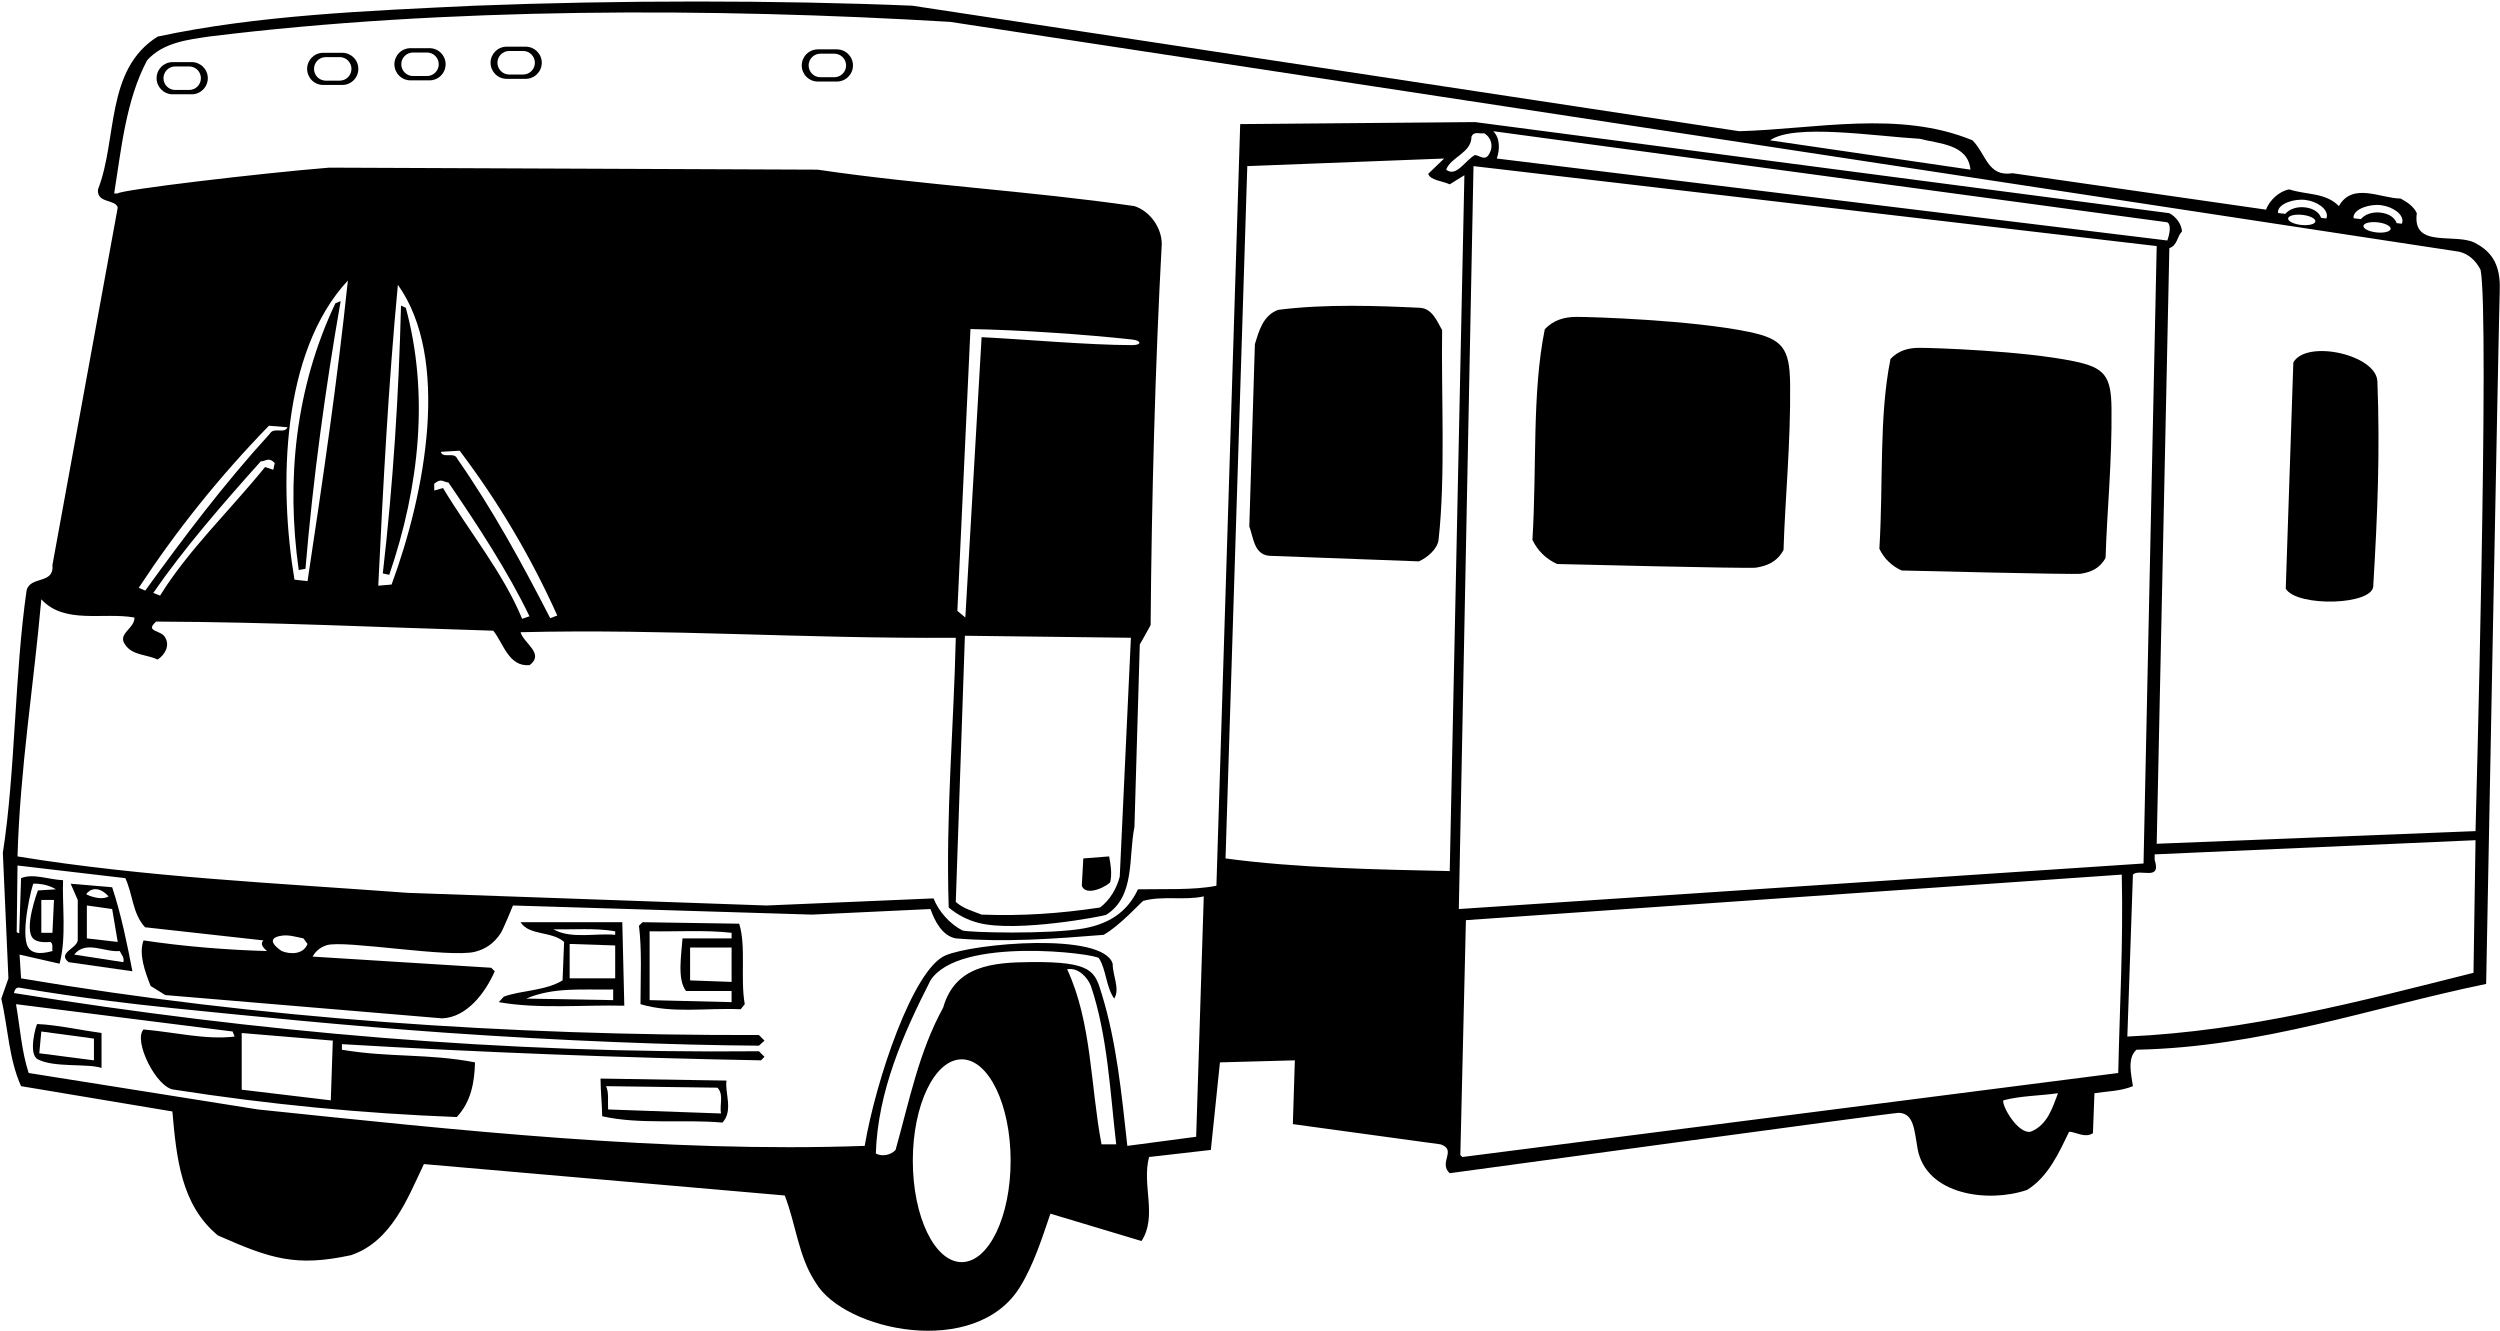 <?xml version="1.0" encoding="UTF-8"?>
<svg xmlns="http://www.w3.org/2000/svg" xmlns:xlink="http://www.w3.org/1999/xlink" width="494pt" height="263pt" viewBox="0 0 494 263" version="1.1">
<g id="surface1">
<path style=" stroke:none;fill-rule:nonzero;fill:rgb(0%,0%,0%);fill-opacity:1;" d="M 489.465 48.227 C 485.664 45.727 476.562 49.426 477.562 42.125 C 476.965 40.824 475.664 39.926 474.363 39.227 C 470.465 39.227 464.863 35.926 462.164 40.727 C 459.562 38.023 455.664 38.523 452.363 37.426 C 450.465 37.727 448.465 39.523 447.762 41.426 L 397.664 34.227 C 392.762 35.023 392.465 30.426 389.762 27.727 C 375.262 21.727 358.664 25.523 343.664 25.926 L 180.262 1.125 C 153.664 0.023 122.164 0.023 93.863 1.125 C 72.562 2.125 50.762 3.023 31.164 7.227 C 20.762 13.727 23.262 27.426 19.363 37.426 C 19.062 40.227 22.863 39.324 23.262 41.023 L 10.363 111.625 C 10.762 115.523 6.062 113.727 5.262 116.625 C 2.863 133.125 3.062 152.523 0.562 168.523 L 1.664 193.324 L 0.262 197.324 C 1.562 203.023 1.762 209.324 4.164 214.625 L 34.062 219.625 C 34.863 228.727 35.762 238.125 43.062 244.125 C 53.582 248.785 58.535 250.359 69.363 248.023 C 77.363 245.324 80.562 236.727 83.762 230.023 L 155.062 236.227 C 157.262 241.824 157.762 248.324 161.164 253.426 C 166.781 263.016 192.727 268.52 201.512 254.363 C 204.312 249.852 206.012 244.324 207.562 239.824 L 225.562 245.227 C 228.762 240.324 225.562 234.125 227.062 228.625 L 239.262 227.227 L 241.062 209.926 L 255.863 209.523 L 255.465 222.125 L 284.664 226.125 C 287.965 227.227 284.164 229.727 286.465 231.824 C 286.465 231.824 374.234 219.844 375.246 219.891 C 378.285 220.035 378.289 223.605 378.918 227.02 C 380.613 236.18 392.965 237.742 400.562 235.125 C 404.762 232.523 406.863 227.727 408.863 223.625 C 410.363 223.727 411.965 224.926 413.562 223.926 L 413.863 216.023 C 416.363 215.625 419.062 215.625 421.465 214.625 C 421.164 212.426 420.262 209.125 422.164 207.426 C 446.863 206.926 468.465 199.125 491.262 194.426 C 491.262 194.426 493.77 62.129 493.945 57.695 C 494.102 53.824 493.383 50.371 489.465 48.227 Z M 470.484 40.543 C 472.738 40.824 474.91 42.289 474.719 43.816 C 474.699 43.949 474.66 44.078 474.617 44.207 L 473.578 44.09 C 473.23 43.047 472.141 42.23 470.441 42.016 C 468.781 41.809 467.273 42.371 466.512 43.293 L 465.07 43.129 C 465.062 43.02 465.047 42.906 465.062 42.793 C 465.254 41.27 468.234 40.262 470.484 40.543 Z M 472.398 45.219 C 472.34 45.77 471.086 46.086 469.598 45.926 C 468.109 45.766 466.953 45.188 467.016 44.637 C 467.074 44.086 468.328 43.77 469.816 43.93 C 471.301 44.094 472.461 44.672 472.398 45.219 Z M 455.555 39.508 C 457.809 39.789 459.98 41.254 459.789 42.781 C 459.77 42.914 459.734 43.043 459.688 43.172 L 458.648 43.055 C 458.301 42.012 457.215 41.195 455.516 40.98 C 453.855 40.773 452.344 41.336 451.582 42.258 L 450.141 42.094 C 450.133 41.984 450.117 41.871 450.133 41.758 C 450.324 40.23 453.305 39.223 455.555 39.508 Z M 457.52 43.746 C 457.457 44.297 456.203 44.613 454.719 44.453 C 453.23 44.289 452.07 43.715 452.133 43.164 C 452.191 42.613 453.445 42.297 454.934 42.457 C 456.422 42.617 457.578 43.195 457.52 43.746 Z M 379.363 27.426 C 383.062 28.426 388.863 28.426 389.363 33.523 L 349.762 27.727 C 354.535 24.359 370.562 26.926 379.363 27.426 Z M 190.035 249.395 C 184.699 249.395 180.371 240.426 180.371 229.359 C 180.371 218.297 184.699 209.324 190.035 209.324 C 195.371 209.324 199.699 218.297 199.699 229.359 C 199.699 240.426 195.371 249.395 190.035 249.395 Z M 217.664 226.125 C 215.465 214.625 215.762 202.023 210.863 191.523 C 212.965 191.125 214.863 193.023 215.562 194.824 C 218.863 204.625 219.363 215.824 220.562 226.125 Z M 236.363 224.625 L 222.762 226.426 C 221.637 216.273 220.656 206.047 217.742 196.531 C 216.352 191.992 216.008 189.996 203.742 190.105 C 196.168 190.172 188.727 190.781 186.363 199.125 C 181.562 207.824 179.664 217.625 176.965 227.227 C 176.062 228.227 174.262 228.625 173.062 227.926 C 173.465 215.625 178.465 204.324 183.863 193.727 C 189.492 184.945 216.574 188.43 217.152 189.344 C 218.613 191.637 218.52 194.965 220.164 197.324 C 221.363 195.426 219.863 192.824 219.863 190.426 C 217.965 184.125 192.402 186.363 186.781 188.812 C 180.406 191.59 173.066 213.449 170.863 226.426 C 131.562 227.824 90.363 223.324 50.961 219.227 L 5.664 212.023 C 4.262 207.727 3.961 203.023 3.164 198.426 L 45.961 203.824 L 46.363 204.824 C 40.664 205.523 34.363 203.926 28.363 203.426 C 26.262 205.625 30.961 215.125 34.461 215.324 C 53.062 218.227 71.664 220.023 90.262 220.727 C 93.062 217.727 93.762 213.926 93.863 209.926 C 84.562 208.125 76.961 209.023 67.562 207.426 L 67.562 206.324 C 94.461 207.926 122.965 209.023 150.363 209.523 L 151.062 208.824 L 149.965 207.727 C 99.164 208.227 50.762 203.926 2.762 196.227 C 2.949 195.324 3.336 195.113 3.824 195.16 C 4.113 195.188 16.133 197.379 33.992 199.195 C 49.223 200.738 68.602 202.699 88.117 204.07 C 110.539 205.641 133.152 206.52 149.965 206.625 L 151.062 205.625 L 149.965 204.523 C 100.363 204.625 51.461 201.324 4.164 193.324 L 3.863 188.625 L 11.762 190.426 C 13.164 185.426 12.262 178.523 12.461 173.926 C 9.664 173.824 6.562 172.523 4.164 173.523 L 3.797 184.441 L 3.297 184.195 L 3.461 171.023 L 24.762 173.523 C 26.262 176.727 26.164 180.523 28.664 183.227 L 52.062 185.824 C 51.262 186.523 52.164 187.426 52.762 187.926 C 45.164 187.727 36.262 187.023 28.363 185.824 C 27.363 188.523 28.664 192.023 29.762 194.824 L 32.664 196.625 L 87.363 201.227 C 92.363 201.023 95.961 196.023 97.762 191.926 L 97.062 191.227 L 61.762 189.023 C 62.461 187.801 63.445 187.113 64.602 186.762 C 68.074 185.707 88.812 189.34 93.867 188.07 C 95.824 187.578 97.559 186.5 98.918 184.434 C 99.465 183.598 101.363 178.926 101.363 178.926 L 160.465 180.727 L 183.863 179.625 C 184.664 181.926 186.164 184.926 188.863 185.426 C 198.562 186.227 208.164 185.523 218.062 184.727 C 221.062 183.125 225.68 178.082 225.891 178.02 C 229.582 176.949 234.078 177.977 237.863 177.125 Z M 47.762 215.324 L 47.762 204.125 L 65.762 205.625 L 65.363 217.426 Z M 7.496 175.953 C 7.496 175.953 4.457 183.918 6.715 185.605 C 7.328 186.066 8.344 186.273 9.961 186.125 C 10.562 186.523 10.262 187.324 10.363 187.926 C 7.578 188.707 6.168 188.254 5.527 187.121 C 3.957 184.34 6.402 174.605 6.617 174.605 C 8.258 174.602 9.738 174.93 11.062 175.727 Z M 10.664 177.824 L 10.363 184.324 L 8.164 184.324 L 8.164 177.824 Z M 55.828 184.867 C 57.176 184.703 58.664 185.176 59.961 185.426 L 60.762 186.523 C 59.961 188.625 57.363 188.625 55.664 187.926 C 55.664 187.926 51.617 185.391 55.828 184.867 Z M 242.164 169.625 L 246.465 32.824 L 285.363 31.324 L 282.203 34.359 C 282.703 35.66 284.965 35.727 286.465 36.426 L 289.363 34.625 L 286.465 172.125 C 272.363 171.824 256.062 171.523 242.164 169.625 Z M 285.762 33.523 C 286.664 31.023 290.762 30.227 290.762 27.023 C 291.262 25.824 292.363 26.523 293.262 26.324 C 294.762 27.227 295.062 28.926 294.363 30.227 C 293.562 31.926 292.562 30.824 291.465 30.625 C 289.562 31.625 287.762 35.125 285.762 33.523 Z M 291.164 32.824 L 426.164 48.625 L 423.562 170.625 L 288.262 179.625 Z M 295.062 25.926 L 428.262 43.926 C 429.363 44.625 428.262 47.523 428.262 47.523 L 295.762 31.324 C 296.363 29.625 296.465 27.324 295.062 25.926 Z M 401.262 223.625 C 398.664 224.125 395.465 218.324 395.863 217.426 C 399.262 216.523 403.062 216.523 406.664 216.023 C 405.562 218.926 404.562 222.324 401.262 223.625 Z M 418.562 212.023 L 288.965 228.625 L 288.562 228.227 L 289.664 181.824 L 419.262 172.824 C 419.562 186.625 418.863 198.523 418.562 212.023 Z M 488.762 192.227 C 466.062 197.926 444.363 203.727 420.363 204.824 L 421.465 172.824 C 422.762 171.523 427.164 174.227 425.762 169.926 L 425.762 168.824 L 489.164 166.023 Z M 489.164 164.227 L 426.164 166.727 L 428.664 49.023 C 430.262 48.523 430.164 46.727 431.164 45.727 C 431.062 44.227 429.965 42.824 428.664 42.125 L 291.465 24.125 L 245.062 24.523 L 240.363 175.023 C 235.965 175.926 229.664 175.625 224.863 175.727 C 222.574 180.586 218.719 182.605 214.219 183.441 C 207.516 184.68 190.957 184.27 190.137 183.84 C 187.68 182.551 185.512 180.148 184.465 177.523 L 151.465 178.926 L 80.562 176.426 C 55.062 174.523 28.461 173.324 3.461 169.227 C 3.961 151.824 6.664 135.426 8.164 118.426 C 12.762 123.426 20.363 120.926 26.562 122.023 C 26.664 124.227 23.062 125.227 24.762 127.426 C 26.164 129.523 29.062 129.324 31.164 130.324 C 32.664 129.324 33.562 127.523 32.664 126.023 C 31.961 124.426 28.461 124.926 30.863 122.824 C 54.164 122.926 73.863 123.926 97.461 124.625 C 99.461 127.023 100.465 131.824 104.664 131.426 C 107.664 129.125 103.465 127.125 102.863 124.926 C 131.664 124.227 158.664 126.227 188.863 126.023 C 188.465 143.727 186.863 160.727 187.465 179.324 C 189.316 180.879 191.297 181.824 193.359 182.363 C 200.875 184.328 218.207 181.004 218.582 180.766 C 224.367 177.121 222.941 169.434 224.164 163.426 L 225.223 127.344 C 225.223 127.344 227.062 124.125 227.363 123.523 C 227.562 98.625 228.262 72.227 229.562 48.227 C 229.562 45.023 227.262 41.727 224.164 40.727 C 203.465 37.727 181.762 36.523 161.562 33.523 L 65.062 33.125 C 51.461 34.227 23.664 37.523 23.262 38.227 L 22.562 38.227 C 23.961 29.523 24.863 19.824 29.062 11.926 C 32.262 8.324 37.363 7.824 41.262 7.227 C 88.062 1.426 140.965 1.523 187.762 4.324 L 485.863 49.727 C 487.762 50.125 489.262 51.523 490.164 53.324 C 491.965 62.227 489.164 164.227 489.164 164.227 Z M 53.328 85.691 C 44.219 95.672 36.375 106.102 28.699 116.707 L 27.418 116.145 C 34.781 104.926 43.273 94.27 53.141 84.125 L 56.809 84.426 C 56.203 85.812 54.117 84.309 53.328 85.691 Z M 68.742 55.43 C 66.691 75.066 63.793 94.773 60.77 114.832 L 58.188 114.539 C 55.09 96.062 55.516 69.656 68.742 55.43 Z M 54.289 91.496 L 54 92.828 L 52.379 92.285 C 45.469 100.812 37.191 108.715 31.633 117.691 L 30.289 117.156 C 36.285 108.445 44.184 99.348 51.523 91.172 C 52.652 91.102 53.105 90.266 54.289 91.496 Z M 74.746 115.734 C 75.723 95.652 76.758 75.918 78.621 56.281 C 88.984 70.793 84.152 97.145 77.379 115.504 Z M 88.613 95.344 C 94.309 103.676 100.379 112.941 104.625 121.777 L 103.176 122.277 C 99.422 113.188 92.738 105.105 87.543 96.434 L 85.816 96.934 L 85.793 95.598 C 87.219 94.398 87.508 95.242 88.613 95.344 Z M 87.113 89.277 L 90.832 89.062 C 98.656 99.422 105.004 110.258 110.117 121.625 L 108.727 122.156 C 103.184 111.391 97.434 100.797 90.336 90.621 C 89.824 89.223 87.441 90.672 87.113 89.277 Z M 190.664 125.625 L 223.465 126.023 L 221.262 173.227 C 220.664 175.523 219.363 177.824 217.363 179.324 C 209.363 180.523 202.062 181.023 193.965 180.727 C 192.262 180.023 190.465 179.625 188.863 178.227 Z M 189.176 120.707 L 191.762 65.023 C 201.426 65.191 214.172 66.051 223.695 67.086 C 225.605 67.293 225.652 68.203 223.703 68.199 C 214.996 68.176 202.297 67.035 193.965 66.625 L 190.75 122.023 L 189.176 120.707 "/>
<path style=" stroke:none;fill-rule:nonzero;fill:rgb(0%,0%,0%);fill-opacity:1;" d="M 7.43 209.297 C 10.641 211.023 17.188 210.086 20.062 211.023 L 20.062 204.125 C 15.871 203.555 11.41 202.527 7.367 202.348 C 7.164 202.336 5.5 208.258 7.43 209.297 Z M 8.164 203.824 L 18.562 205.227 L 18.562 209.523 L 7.762 208.125 L 8.164 203.824 "/>
<path style=" stroke:none;fill-rule:nonzero;fill:rgb(0%,0%,0%);fill-opacity:1;" d="M 13.961 174.625 L 15.363 177.824 L 15.363 185.824 C 15.164 187.426 11.262 188.324 13.562 190.125 L 26.164 191.926 C 25.164 186.727 23.961 180.727 22.164 175.324 Z M 21.461 177.125 C 20.344 177.812 18.484 177.391 17.094 176.75 C 16.871 176.645 18.781 174.219 21.461 177.125 Z M 24.363 190.125 L 14.664 188.625 C 16.961 185.727 20.664 188.227 23.664 187.926 C 23.961 188.625 24.664 189.227 24.363 190.125 Z M 17.164 185.426 L 17.164 178.926 L 22.164 179.625 L 23.262 186.125 L 17.164 185.426 "/>
<path style=" stroke:none;fill-rule:nonzero;fill:rgb(0%,0%,0%);fill-opacity:1;" d="M 102.863 182.227 C 104.562 184.926 108.965 183.926 111.465 186.125 L 111.164 193.727 C 107.664 195.824 103.262 195.625 99.562 196.926 L 98.562 198.023 C 106.363 199.426 115.562 198.523 123.363 198.727 L 122.965 182.227 Z M 121.164 197.625 L 103.965 197.324 C 109.465 195.023 114.863 195.625 121.164 195.523 Z M 121.562 193.324 L 112.562 193.324 L 112.562 186.523 L 121.562 186.824 Z M 121.562 184.727 C 117.965 184.324 112.762 185.625 109.363 183.625 C 112.965 183.727 117.664 183.324 121.562 184.023 L 121.562 184.727 "/>
<path style=" stroke:none;fill-rule:nonzero;fill:rgb(0%,0%,0%);fill-opacity:1;" d="M 143.562 213.523 L 118.664 213.125 C 118.664 215.426 118.992 218.77 118.992 220.57 C 126.594 222.27 134.762 221.125 142.762 221.824 C 144.965 219.426 143.164 215.824 143.562 213.523 Z M 142.465 220.023 L 120.164 219.227 C 120.062 217.727 120.363 215.926 119.762 214.625 L 141.762 214.926 C 143.062 216.227 142.164 218.324 142.465 220.023 "/>
<path style=" stroke:none;fill-rule:nonzero;fill:rgb(0%,0%,0%);fill-opacity:1;" d="M 146.062 182.523 L 126.965 182.227 L 126.262 182.926 C 126.863 187.824 126.562 193.227 126.562 198.426 C 132.965 200.324 139.363 199.125 146.363 199.426 L 147.164 198.426 C 146.262 193.324 147.465 186.926 146.062 182.523 Z M 144.562 194.023 L 136.363 193.727 L 136.363 187.227 L 144.562 187.227 Z M 144.562 185.426 L 134.863 185.426 C 134.664 188.625 133.762 193.523 135.562 195.824 L 144.562 195.824 L 144.562 198.023 L 128.363 197.625 L 128.363 184.023 C 133.363 184.125 139.363 183.727 144.562 184.324 L 144.562 185.426 "/>
<path style=" stroke:none;fill-rule:nonzero;fill:rgb(0%,0%,0%);fill-opacity:1;" d="M 219.387 174.273 C 219.762 172.676 219.465 170.727 219.164 169.227 L 214.062 169.625 L 213.762 175.023 C 214.664 177.426 219.262 174.805 219.387 174.273 "/>
<path style=" stroke:none;fill-rule:nonzero;fill:rgb(0%,0%,0%);fill-opacity:1;" d="M 284.965 65.227 C 283.965 63.523 283.062 61.023 280.664 60.824 C 272.363 60.426 261.965 60.023 252.562 61.227 C 249.562 62.324 248.762 65.426 247.965 68.023 L 246.863 104.023 C 247.664 106.125 247.762 109.523 250.762 109.824 L 280.363 110.926 C 281.965 110.227 284.062 108.523 284.262 106.625 C 285.664 94.125 284.762 77.625 284.965 65.227 "/>
<path style=" stroke:none;fill-rule:nonzero;fill:rgb(0%,0%,0%);fill-opacity:1;" d="M 409.863 71.395 C 399.707 69.293 381.809 68.719 379.199 68.734 C 377.121 68.742 375.172 69.234 373.562 70.926 C 371.262 82.324 372.164 95.426 371.363 108.426 C 372.262 110.324 373.762 111.824 375.762 112.727 C 375.762 112.727 409.926 113.574 411.152 113.375 C 413.113 113.059 414.891 112.383 416.062 110.227 C 416.336 101.145 417.348 91.324 417.234 80.688 C 417.164 74.258 415.855 72.633 409.863 71.395 "/>
<path style=" stroke:none;fill-rule:nonzero;fill:rgb(0%,0%,0%);fill-opacity:1;" d="M 453.164 71.625 L 451.664 116.324 C 453.863 120.023 469.262 119.625 468.965 115.625 C 469.809 101.508 470.301 89.336 469.773 75.363 C 469.574 70.062 455.73 67.02 453.164 71.625 "/>
<path style=" stroke:none;fill-rule:nonzero;fill:rgb(0%,0%,0%);fill-opacity:1;" d="M 345.539 65.57 C 334.27 63.238 314.402 62.602 311.508 62.617 C 309.199 62.629 307.035 63.176 305.25 65.051 C 302.695 77.703 303.695 92.246 302.809 106.676 C 303.809 108.785 305.473 110.449 307.691 111.449 C 307.691 111.449 345.613 112.391 346.973 112.172 C 349.152 111.816 351.125 111.066 352.426 108.676 C 352.727 98.598 353.852 87.695 353.727 75.887 C 353.648 68.75 352.195 66.949 345.539 65.57 "/>
<path style=" stroke:none;fill-rule:nonzero;fill:rgb(0%,0%,0%);fill-opacity:1;" d="M 67.629 10.434 L 63.867 10.434 C 62.109 10.434 60.688 11.855 60.688 13.609 C 60.688 15.367 62.109 16.789 63.867 16.789 L 67.629 16.789 C 69.387 16.789 70.809 15.367 70.809 13.609 C 70.809 11.855 69.387 10.434 67.629 10.434 Z M 67.121 15.938 L 64.371 15.938 C 63.09 15.938 62.047 14.895 62.047 13.609 C 62.047 12.328 63.09 11.285 64.371 11.285 L 67.121 11.285 C 68.406 11.285 69.449 12.328 69.449 13.609 C 69.449 14.895 68.406 15.938 67.121 15.938 "/>
<path style=" stroke:none;fill-rule:nonzero;fill:rgb(0%,0%,0%);fill-opacity:1;" d="M 84.875 9.52 L 81.113 9.52 C 79.355 9.52 77.934 10.945 77.934 12.699 C 77.934 14.457 79.355 15.879 81.113 15.879 L 84.875 15.879 C 86.633 15.879 88.055 14.457 88.055 12.699 C 88.055 10.945 86.633 9.52 84.875 9.52 Z M 84.371 15.023 L 81.617 15.023 C 80.336 15.023 79.293 13.984 79.293 12.699 C 79.293 11.414 80.336 10.375 81.617 10.375 L 84.371 10.375 C 85.652 10.375 86.695 11.414 86.695 12.699 C 86.695 13.984 85.652 15.023 84.371 15.023 "/>
<path style=" stroke:none;fill-rule:nonzero;fill:rgb(0%,0%,0%);fill-opacity:1;" d="M 103.875 9.223 L 100.113 9.223 C 98.355 9.223 96.934 10.645 96.934 12.398 C 96.934 14.156 98.355 15.578 100.113 15.578 L 103.875 15.578 C 105.633 15.578 107.055 14.156 107.055 12.398 C 107.055 10.645 105.633 9.223 103.875 9.223 Z M 103.371 14.727 L 100.617 14.727 C 99.336 14.727 98.293 13.684 98.293 12.398 C 98.293 11.117 99.336 10.074 100.617 10.074 L 103.371 10.074 C 104.652 10.074 105.695 11.117 105.695 12.398 C 105.695 13.684 104.652 14.727 103.371 14.727 "/>
<path style=" stroke:none;fill-rule:nonzero;fill:rgb(0%,0%,0%);fill-opacity:1;" d="M 165.367 9.754 L 161.605 9.754 C 159.848 9.754 158.426 11.18 158.426 12.934 C 158.426 14.691 159.848 16.113 161.605 16.113 L 165.367 16.113 C 167.121 16.113 168.547 14.691 168.547 12.934 C 168.547 11.18 167.121 9.754 165.367 9.754 Z M 164.859 15.258 L 162.109 15.258 C 160.824 15.258 159.785 14.219 159.785 12.934 C 159.785 11.648 160.824 10.609 162.109 10.609 L 164.859 10.609 C 166.145 10.609 167.188 11.648 167.188 12.934 C 167.188 14.219 166.145 15.258 164.859 15.258 "/>
<path style=" stroke:none;fill-rule:nonzero;fill:rgb(0%,0%,0%);fill-opacity:1;" d="M 37.883 12.273 L 34.117 12.273 C 32.363 12.273 30.941 13.695 30.941 15.453 C 30.941 17.207 32.363 18.633 34.117 18.633 L 37.883 18.633 C 39.637 18.633 41.062 17.207 41.062 15.453 C 41.062 13.695 39.637 12.273 37.883 12.273 Z M 37.375 17.777 L 34.625 17.777 C 33.34 17.777 32.301 16.734 32.301 15.453 C 32.301 14.168 33.34 13.129 34.625 13.129 L 37.375 13.129 C 38.66 13.129 39.699 14.168 39.699 15.453 C 39.699 16.734 38.66 17.777 37.375 17.777 "/>
<path style=" stroke:none;fill-rule:nonzero;fill:rgb(0%,0%,0%);fill-opacity:1;" d="M 60.359 112.391 C 61.848 94.664 64.277 76.867 67.312 59.504 L 66.273 59.93 C 58.363 76.621 56.516 94.863 59.031 112.637 L 60.359 112.391 "/>
<path style=" stroke:none;fill-rule:nonzero;fill:rgb(0%,0%,0%);fill-opacity:1;" d="M 80.191 60.828 L 79.238 60.379 C 78.809 77.773 77.688 95.59 75.641 113.309 L 76.918 113.586 C 82.969 95.914 84.758 77.672 80.191 60.828 "/>
</g>
</svg>
